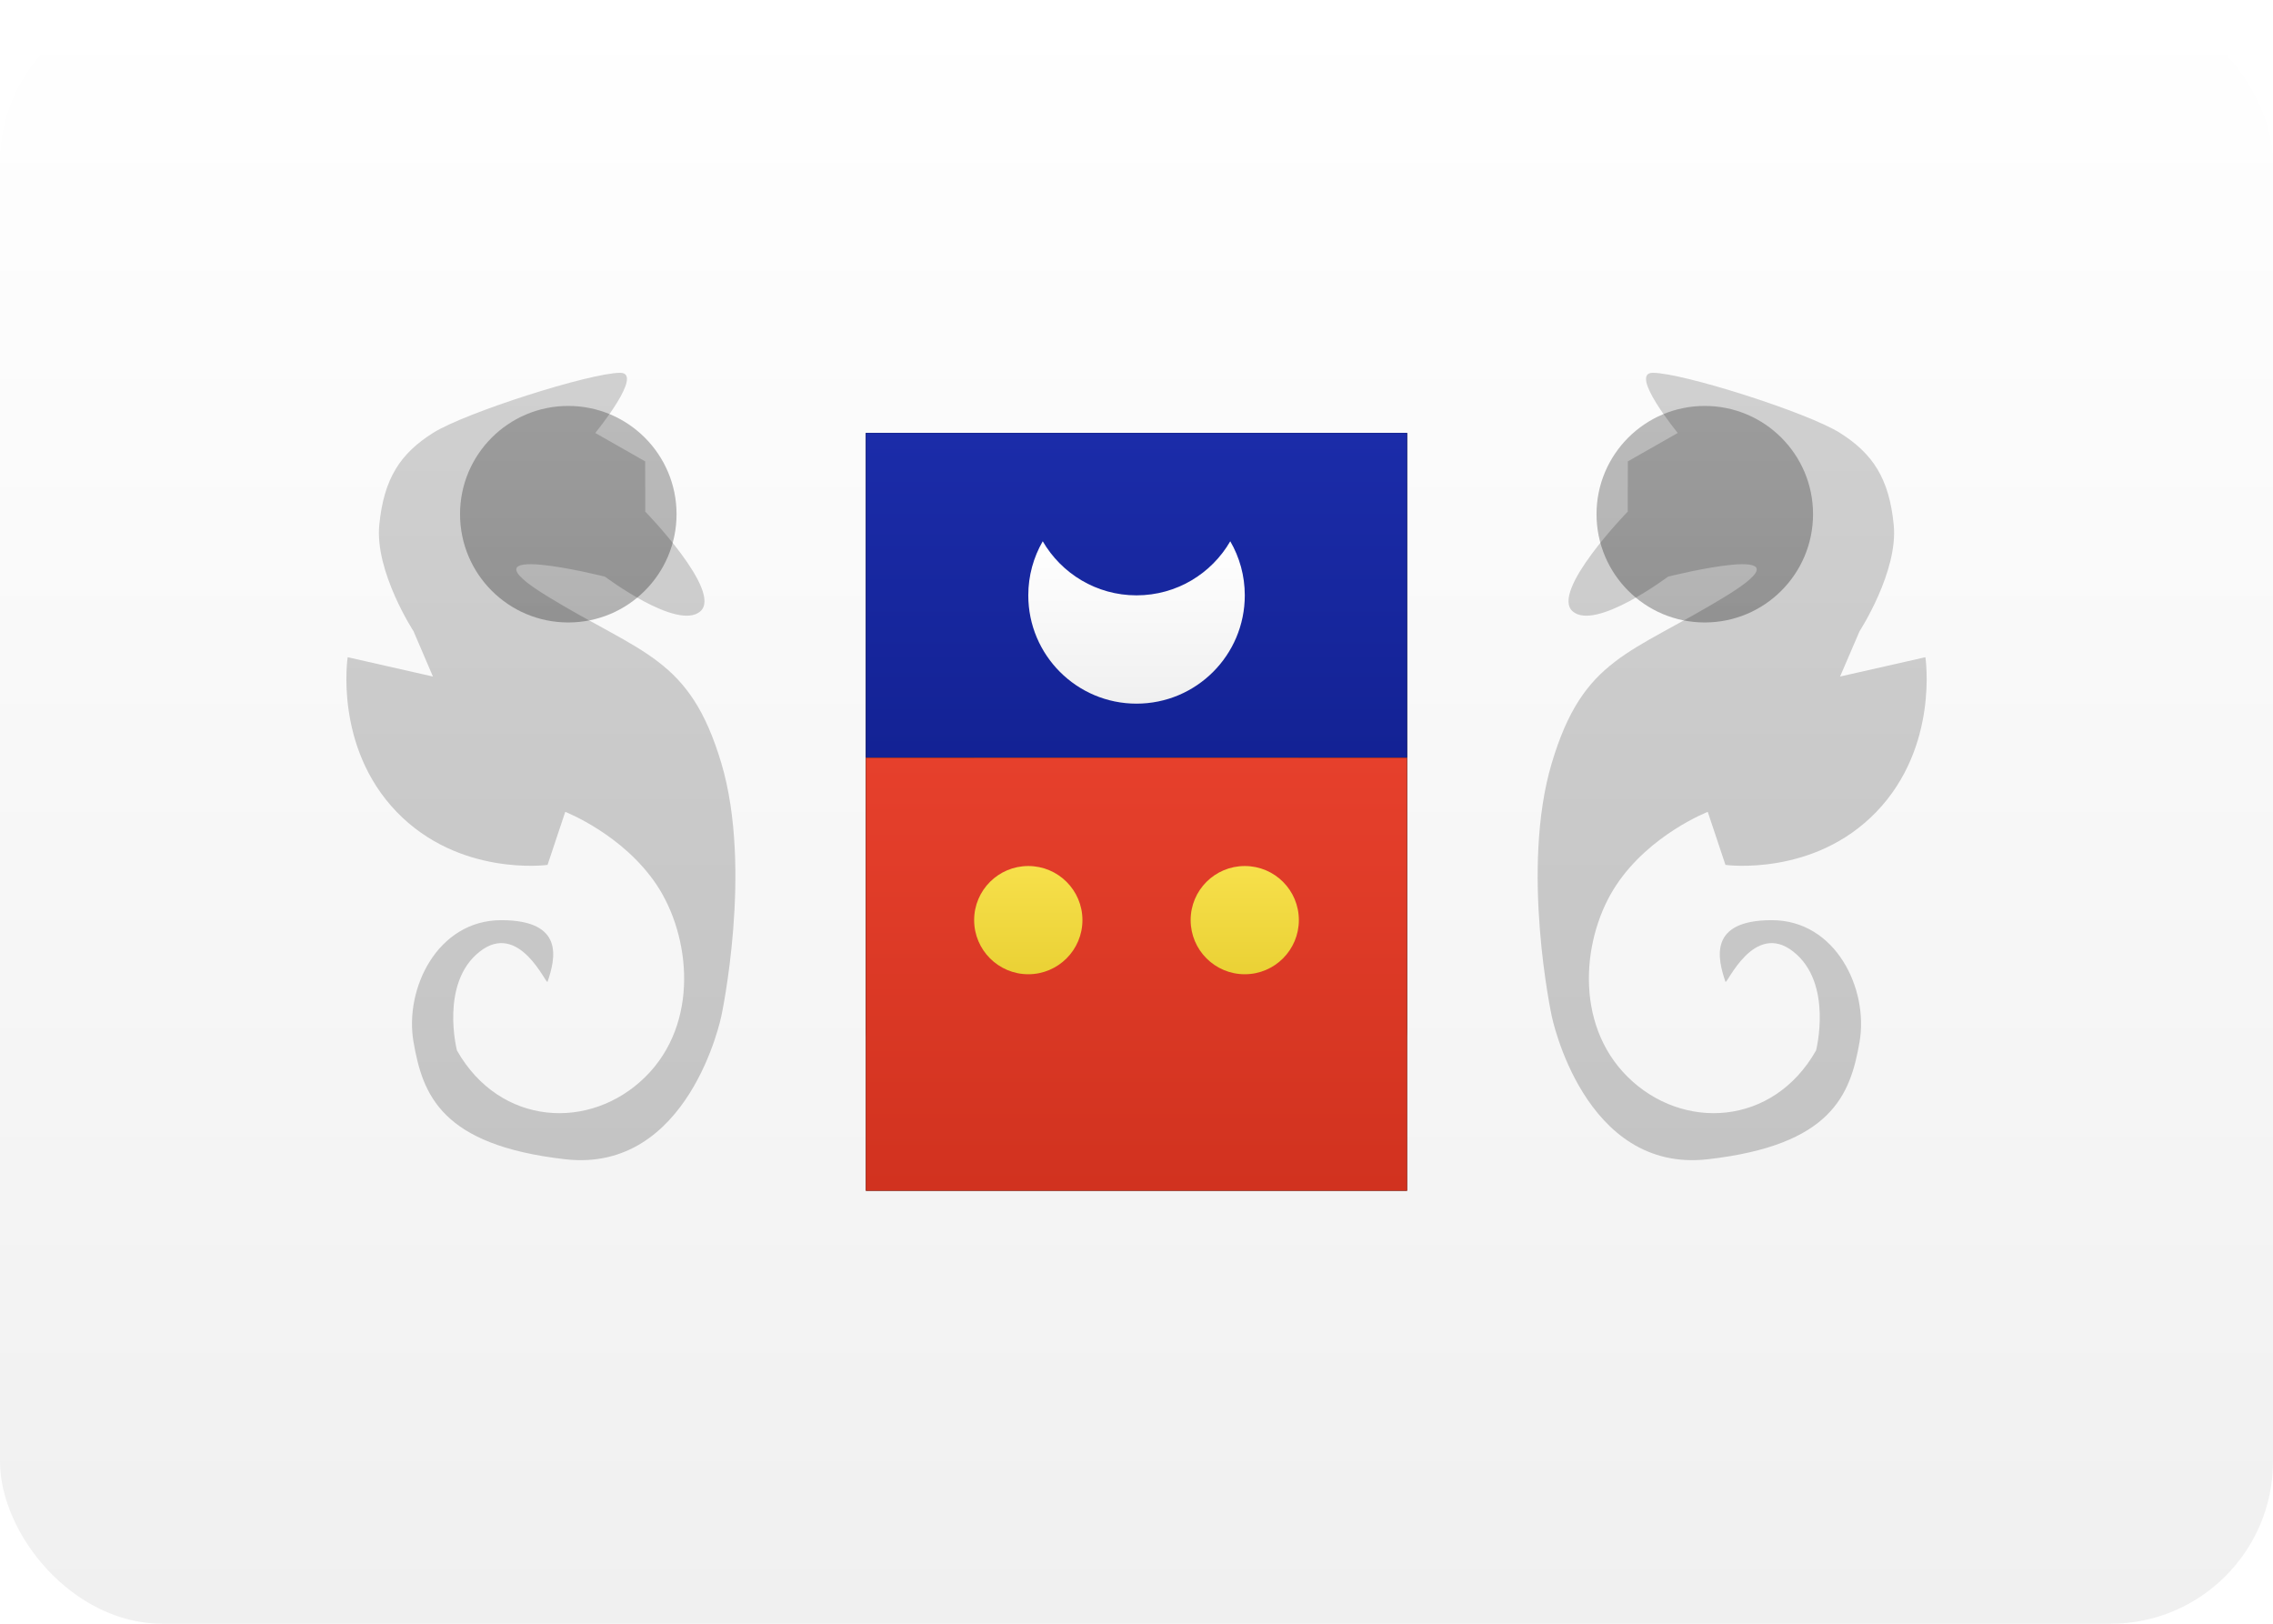 <svg fill="none" xmlns="http://www.w3.org/2000/svg" viewBox="0 0 28 20"><g clip-path="url(#clip0_1310_8045)"><path d="M28 0H0V20H28V0Z" fill="url(#paint0_linear_1310_8045)"/><path d="M10.666 5.988C10.666 5.626 10.953 5.333 11.33 5.333H16.669C17.036 5.333 17.333 5.637 17.333 5.988V12.679C17.333 13.04 17.042 13.344 16.665 13.375C16.665 13.375 14.666 13.333 13.999 14.587C13.333 13.333 11.334 13.375 11.334 13.375C10.965 13.352 10.666 13.03 10.666 12.679V5.988Z" fill="#D8D8D8"/><path fill-rule="evenodd" clip-rule="evenodd" d="M16.666 6V5.988C16.666 5.997 16.665 6 16.666 6ZM16.666 6C16.667 6 16.668 6 16.669 6H16.666ZM11.333 6V12.679C11.333 12.68 11.36 12.708 11.32 12.708C11.324 12.708 11.324 12.708 11.332 12.708C11.788 12.703 12.39 12.772 12.999 12.992C13.379 13.128 13.717 13.312 13.999 13.55C14.282 13.312 14.62 13.128 15 12.992C15.592 12.779 16.176 12.707 16.627 12.708C16.653 12.701 16.666 12.686 16.666 12.679V6C16.666 6 16.666 6 16.666 6H11.333Z" stroke="#979797" stroke-width="1.333"/><g filter="url(#filter0_d_1310_8045)"><path d="M17.333 5.333H10.666V9.333H17.333V5.333Z" fill="black"/></g><path d="M17.333 5.333H10.666V9.333H17.333V5.333Z" fill="url(#paint1_linear_1310_8045)"/><g filter="url(#filter1_d_1310_8045)"><path d="M17.333 9.333H10.666V14.667H17.333V9.333Z" fill="black"/></g><path d="M17.333 9.333H10.666V14.667H17.333V9.333Z" fill="url(#paint2_linear_1310_8045)"/><path fill-rule="evenodd" clip-rule="evenodd" d="M20.052 6.301V5.683L20.667 5.333C20.667 5.333 20.06 4.592 20.36 4.592C20.727 4.592 22.266 5.08 22.667 5.333C23.068 5.587 23.272 5.891 23.328 6.466C23.384 7.041 22.907 7.775 22.907 7.775L22.667 8.333L23.718 8.095C23.718 8.095 23.888 9.197 23.114 10C22.341 10.803 21.255 10.653 21.255 10.653L21.037 10C21.037 10 20.328 10.275 19.912 10.899C19.495 11.523 19.378 12.6 20.052 13.266C20.727 13.931 21.84 13.874 22.371 12.939C22.371 12.939 22.584 12.112 22.093 11.723C21.603 11.334 21.27 12.138 21.255 12.093C21.16 11.813 21.037 11.334 21.826 11.334C22.614 11.334 23.02 12.182 22.907 12.834C22.793 13.486 22.566 14.105 21.037 14.279C19.508 14.453 19.115 12.515 19.115 12.515C19.115 12.515 18.725 10.707 19.115 9.401C19.504 8.095 20.082 8.063 21.255 7.346C22.429 6.629 20.547 7.103 20.547 7.103C20.547 7.103 19.653 7.775 19.373 7.53C19.093 7.286 20.052 6.301 20.052 6.301Z" fill="url(#paint3_linear_1310_8045)"/><path d="M21 7.667C21.737 7.667 22.334 7.07 22.334 6.333C22.334 5.597 21.737 5 21 5C20.264 5 19.667 5.597 19.667 6.333C19.667 7.07 20.264 7.667 21 7.667Z" fill="url(#paint4_linear_1310_8045)" fill-opacity="0.3"/><path fill-rule="evenodd" clip-rule="evenodd" d="M7.948 6.301V5.683L7.333 5.333C7.333 5.333 7.94 4.592 7.64 4.592C7.274 4.592 5.735 5.08 5.333 5.333C4.932 5.587 4.729 5.891 4.672 6.466C4.616 7.041 5.094 7.775 5.094 7.775L5.333 8.333L4.283 8.095C4.283 8.095 4.112 9.197 4.886 10C5.66 10.803 6.745 10.653 6.745 10.653L6.963 10C6.963 10 7.672 10.275 8.089 10.899C8.505 11.523 8.623 12.6 7.948 13.266C7.273 13.931 6.16 13.874 5.629 12.939C5.629 12.939 5.416 12.112 5.907 11.723C6.398 11.334 6.73 12.138 6.745 12.093C6.84 11.813 6.963 11.334 6.175 11.334C5.386 11.334 4.98 12.182 5.094 12.834C5.207 13.486 5.435 14.105 6.963 14.279C8.492 14.453 8.886 12.515 8.886 12.515C8.886 12.515 9.275 10.707 8.886 9.401C8.496 8.095 7.918 8.063 6.745 7.346C5.572 6.629 7.453 7.103 7.453 7.103C7.453 7.103 8.347 7.775 8.627 7.53C8.907 7.286 7.948 6.301 7.948 6.301Z" fill="url(#paint5_linear_1310_8045)"/><path d="M7 7.667C6.264 7.667 5.667 7.07 5.667 6.333C5.667 5.597 6.264 5 7 5C7.737 5 8.334 5.597 8.334 6.333C8.334 7.07 7.737 7.667 7 7.667Z" fill="url(#paint6_linear_1310_8045)" fill-opacity="0.3"/><path fill-rule="evenodd" clip-rule="evenodd" d="M12.845 6.667C12.732 6.863 12.667 7.09 12.667 7.333C12.667 8.07 13.264 8.667 14 8.667C14.737 8.667 15.334 8.07 15.334 7.333C15.334 7.09 15.269 6.863 15.155 6.667C14.925 7.065 14.494 7.333 14 7.333C13.507 7.333 13.076 7.065 12.845 6.667Z" fill="url(#paint7_linear_1310_8045)"/><path fill-rule="evenodd" clip-rule="evenodd" d="M12.667 12C12.299 12 12 11.701 12 11.333C12 10.965 12.299 10.667 12.667 10.667C13.035 10.667 13.334 10.965 13.334 11.333C13.334 11.701 13.035 12 12.667 12ZM15.334 12C14.965 12 14.667 11.701 14.667 11.333C14.667 10.965 14.965 10.667 15.334 10.667C15.702 10.667 16 10.965 16 11.333C16 11.701 15.702 12 15.334 12Z" fill="url(#paint8_linear_1310_8045)"/></g><defs><filter id="filter0_d_1310_8045" x="5.333" y="4.05312e-05" width="17.333" height="14.667" filterUnits="userSpaceOnUse" color-interpolation-filters="sRGB"><feFlood flood-opacity="0" result="BackgroundImageFix"/><feColorMatrix in="SourceAlpha" type="matrix" values="0 0 0 0 0 0 0 0 0 0 0 0 0 0 0 0 0 0 127 0" result="hardAlpha"/><feOffset/><feGaussianBlur stdDeviation="2.667"/><feColorMatrix type="matrix" values="0 0 0 0 0 0 0 0 0 0 0 0 0 0 0 0 0 0 0.06 0"/><feBlend mode="normal" in2="BackgroundImageFix" result="effect1_dropShadow_1310_8045"/><feBlend mode="normal" in="SourceGraphic" in2="effect1_dropShadow_1310_8045" result="shape"/></filter><filter id="filter1_d_1310_8045" x="5.333" y="4" width="17.333" height="16" filterUnits="userSpaceOnUse" color-interpolation-filters="sRGB"><feFlood flood-opacity="0" result="BackgroundImageFix"/><feColorMatrix in="SourceAlpha" type="matrix" values="0 0 0 0 0 0 0 0 0 0 0 0 0 0 0 0 0 0 127 0" result="hardAlpha"/><feOffset/><feGaussianBlur stdDeviation="2.667"/><feColorMatrix type="matrix" values="0 0 0 0 0 0 0 0 0 0 0 0 0 0 0 0 0 0 0.06 0"/><feBlend mode="normal" in2="BackgroundImageFix" result="effect1_dropShadow_1310_8045"/><feBlend mode="normal" in="SourceGraphic" in2="effect1_dropShadow_1310_8045" result="shape"/></filter><linearGradient id="paint0_linear_1310_8045" x1="14" y1="0" x2="14" y2="20" gradientUnits="userSpaceOnUse"><stop stop-color="white"/><stop offset="1" stop-color="#F0F0F0"/></linearGradient><linearGradient id="paint1_linear_1310_8045" x1="13.999" y1="5.333" x2="13.999" y2="9.333" gradientUnits="userSpaceOnUse"><stop stop-color="#1B2CA9"/><stop offset="1" stop-color="#132294"/></linearGradient><linearGradient id="paint2_linear_1310_8045" x1="13.999" y1="9.333" x2="13.999" y2="14.667" gradientUnits="userSpaceOnUse"><stop stop-color="#E6402C"/><stop offset="1" stop-color="#D1321F"/></linearGradient><linearGradient id="paint3_linear_1310_8045" x1="21.338" y1="4.592" x2="21.338" y2="14.29" gradientUnits="userSpaceOnUse"><stop stop-color="#D0D0D0"/><stop offset="1" stop-color="#C4C4C4"/></linearGradient><linearGradient id="paint4_linear_1310_8045" x1="21" y1="5" x2="21" y2="7.667" gradientUnits="userSpaceOnUse"><stop stop-color="#262626"/><stop offset="1" stop-color="#0D0D0D"/></linearGradient><linearGradient id="paint5_linear_1310_8045" x1="6.663" y1="4.592" x2="6.663" y2="14.29" gradientUnits="userSpaceOnUse"><stop stop-color="#D0D0D0"/><stop offset="1" stop-color="#C4C4C4"/></linearGradient><linearGradient id="paint6_linear_1310_8045" x1="7" y1="5" x2="7" y2="7.667" gradientUnits="userSpaceOnUse"><stop stop-color="#262626"/><stop offset="1" stop-color="#0D0D0D"/></linearGradient><linearGradient id="paint7_linear_1310_8045" x1="14" y1="6.667" x2="14" y2="8.667" gradientUnits="userSpaceOnUse"><stop stop-color="white"/><stop offset="1" stop-color="#F0F0F0"/></linearGradient><linearGradient id="paint8_linear_1310_8045" x1="14" y1="10.667" x2="14" y2="12" gradientUnits="userSpaceOnUse"><stop stop-color="#F7E04B"/><stop offset="1" stop-color="#EAD135"/></linearGradient><clipPath id="clip0_1310_8045"><rect width="28" height="20" rx="2" fill="white"/></clipPath></defs></svg>